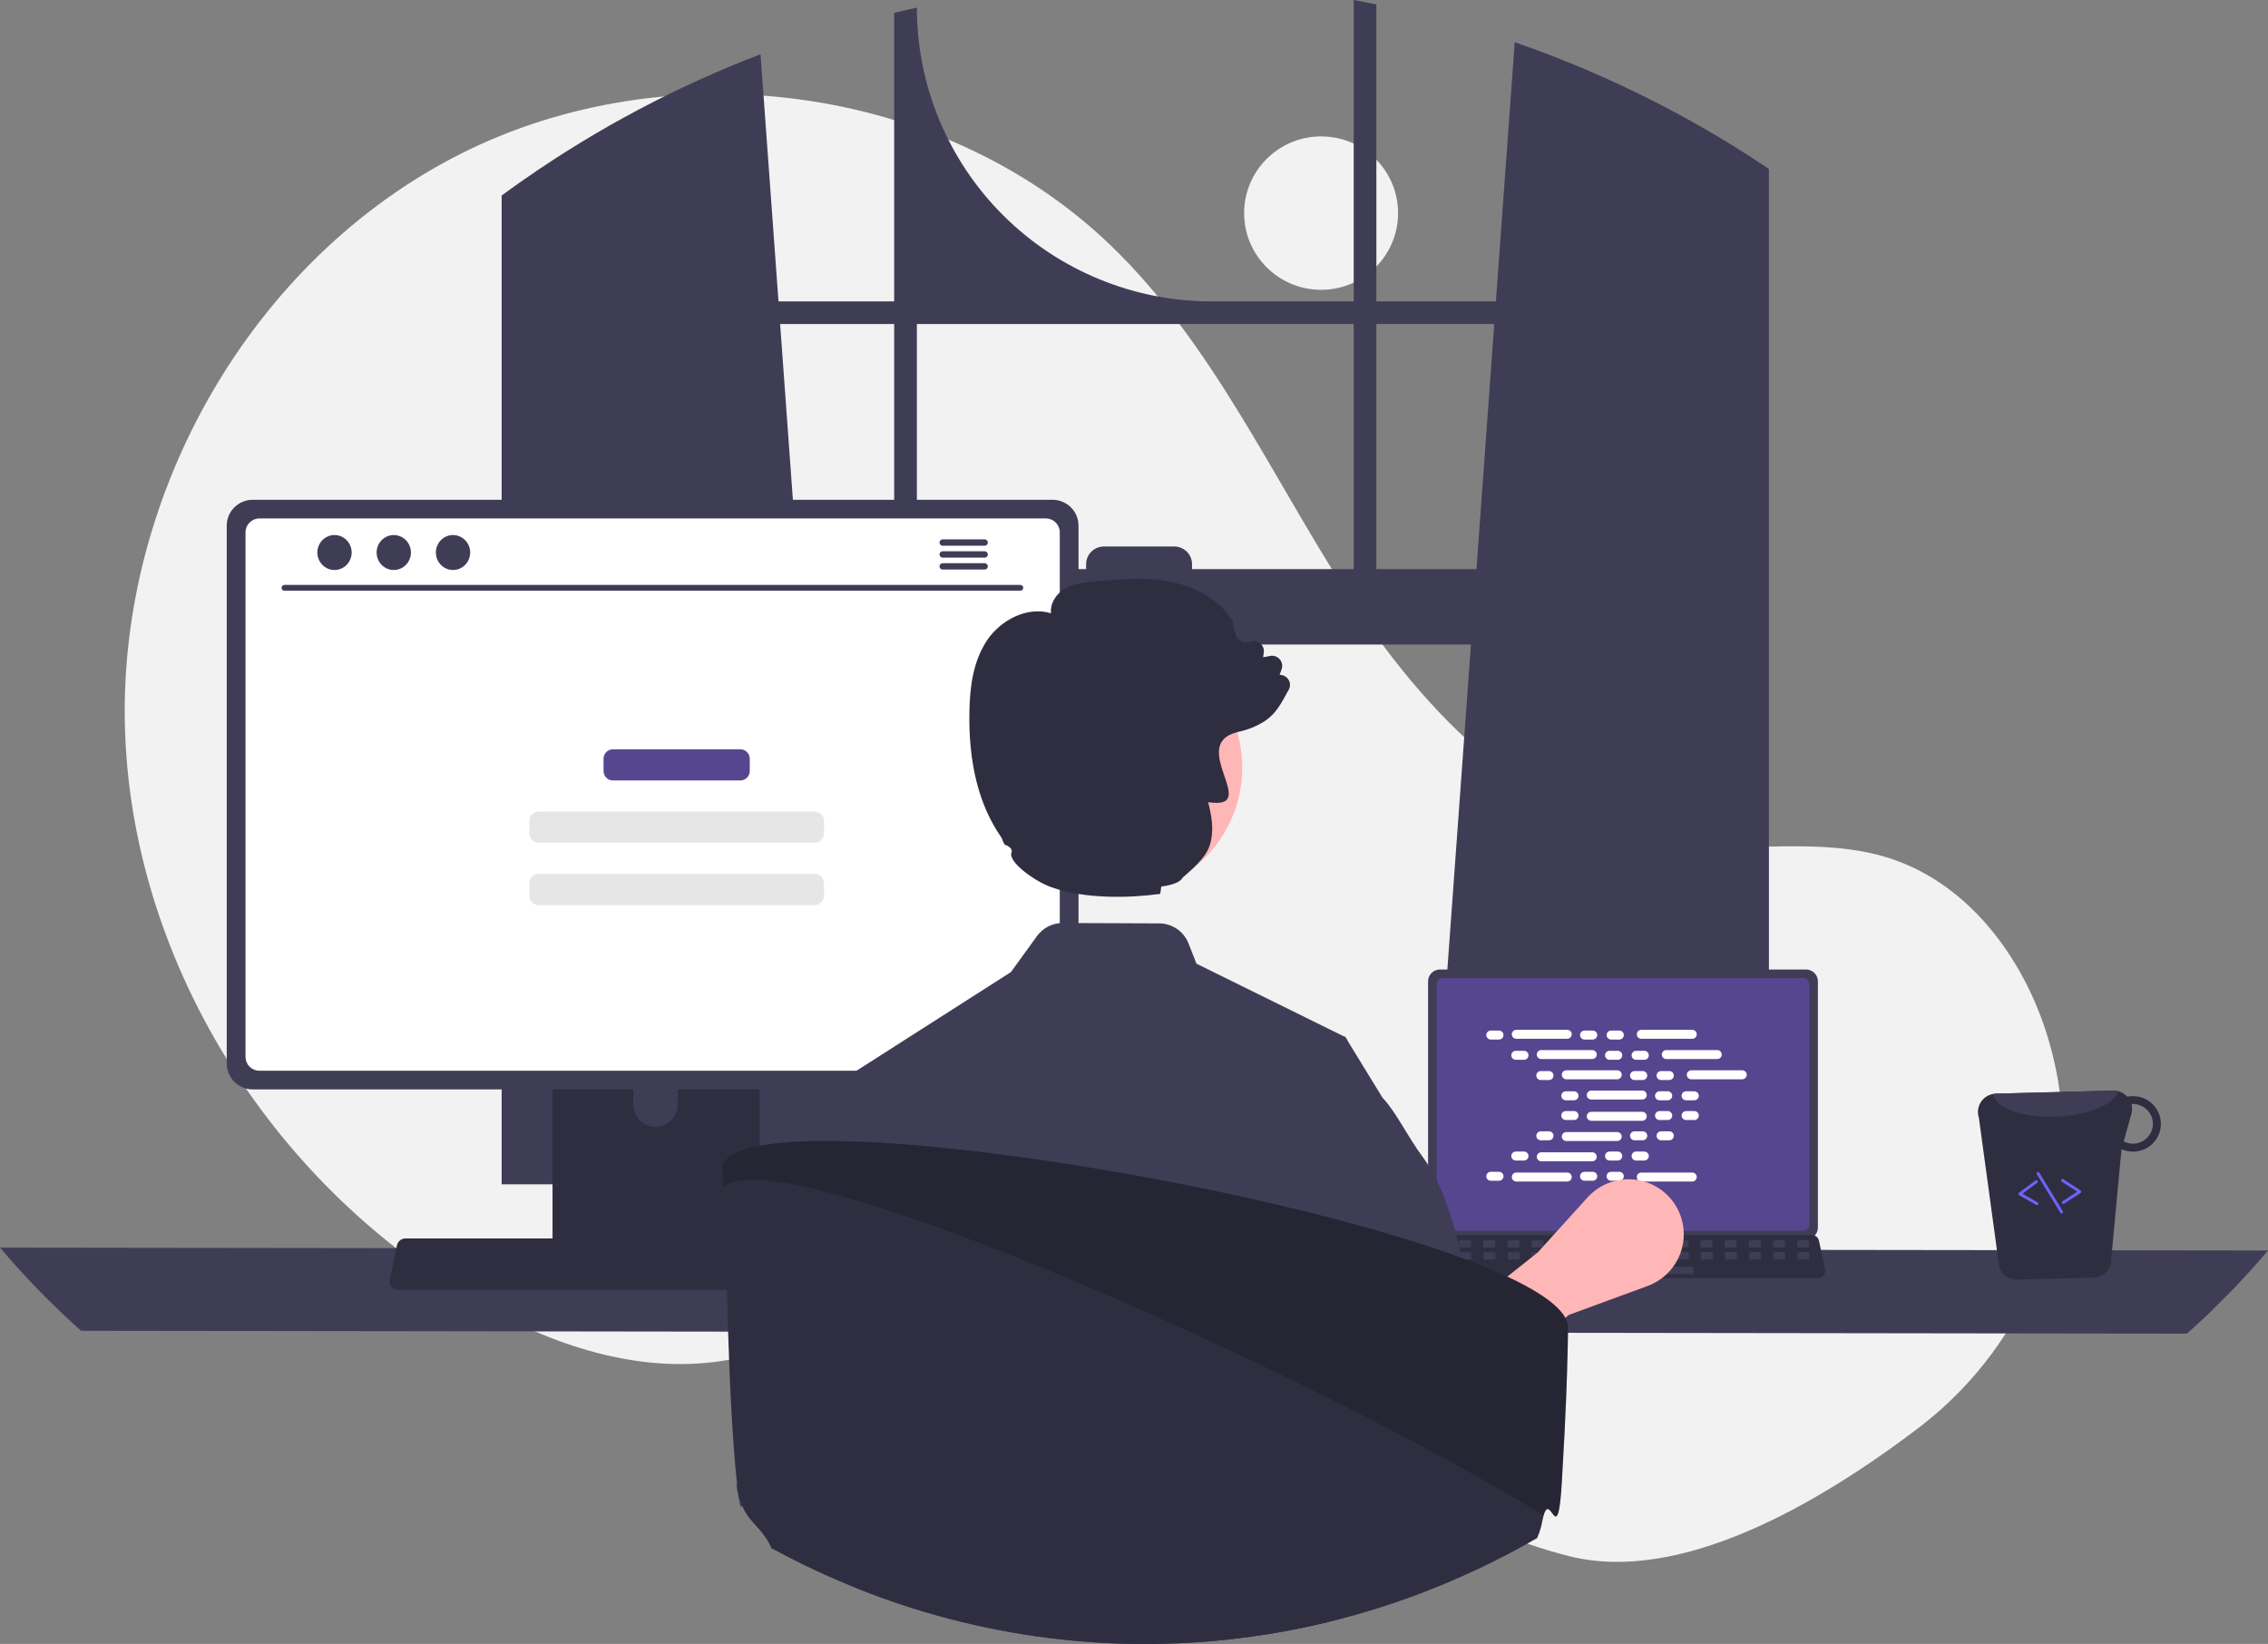 <svg width="585" height="424" viewBox="0 0 585 424" fill="none" xmlns="http://www.w3.org/2000/svg">
<rect x="0" y="0" width="585" height="424" fill="#808080" stroke="none"/>
<g clip-path="url(#clip0_1_80)">
<path d="M340.762 74.746C351.725 74.746 360.614 65.889 360.614 54.963C360.614 44.037 351.725 35.18 340.762 35.18C329.798 35.18 320.91 44.037 320.91 54.963C320.91 65.889 329.798 74.746 340.762 74.746Z" fill="#F2F2F2"/>
<path d="M494.76 368.352C524.267 345.955 538.361 308.318 529.538 272.416C529.319 271.523 529.087 270.633 528.844 269.745C522.994 248.434 508.523 228.179 487.431 221.369C469.721 215.652 450.39 220.049 431.914 217.775C395.645 213.311 367.527 184.067 347.742 153.448C327.957 122.829 312.751 88.556 286.461 63.26C243.127 21.564 172.437 12.587 118.708 39.728C64.979 66.869 30.755 127.083 32.214 187.094C33.674 247.105 69.424 304.48 121.341 334.921C140.414 346.104 162.473 354.026 184.426 351.254C203.474 348.849 220.782 338.649 239.741 335.621C269.549 330.86 299.167 344.29 324.948 359.941C350.729 375.591 375.633 394.142 404.93 401.397C433.377 408.442 468.62 388.193 494.76 368.352Z" fill="#F2F2F2"/>
<path d="M452.364 40.988C451.717 40.558 451.063 40.151 450.416 39.736C431.718 27.819 411.676 18.137 390.706 10.892L385.843 77.738H355.018V1.134C353.077 0.733 351.122 0.356 349.167 -4.57764e-05V77.738H312.534C292.368 77.738 273.027 69.754 258.768 55.544C244.508 41.334 236.497 22.06 236.497 1.963V1.963C234.534 2.386 232.586 2.838 230.638 3.319V77.738H200.801L196.169 13.996C174.619 22.232 154.159 33.064 135.247 46.248C134.92 46.471 134.593 46.7 134.273 46.923C132.63 48.071 131.009 49.242 129.396 50.427V305.446H217.329L215.775 283.996L207.225 166.226H379.412L370.862 283.996L369.308 305.446H456.268V43.566C454.974 42.692 453.673 41.833 452.364 40.988ZM230.638 146.777H205.812L201.225 83.576H230.638V146.777ZM349.167 146.777H307.471V145.525C307.471 144.923 307.352 144.327 307.121 143.771C306.889 143.215 306.55 142.71 306.123 142.285C305.695 141.859 305.188 141.522 304.63 141.292C304.071 141.063 303.473 140.945 302.869 140.946H284.742C284.139 140.946 283.541 141.064 282.984 141.294C282.426 141.524 281.919 141.861 281.493 142.287C281.066 142.712 280.728 143.217 280.497 143.772C280.266 144.328 280.147 144.924 280.148 145.525V146.777H236.497V83.576H349.167V146.777ZM355.018 146.777V83.576H385.42L380.832 146.777H355.018Z" fill="#3F3D56"/>
<path d="M0 321.777C6.459 329.404 13.445 336.571 20.907 343.227L564.093 343.968C571.555 337.312 578.541 330.144 585 322.518L0 321.777Z" fill="#3F3D56"/>
<path d="M368.352 253.094V316.594C368.352 317.403 368.675 318.179 369.25 318.751C369.824 319.323 370.602 319.645 371.414 319.646H465.842C466.654 319.645 467.433 319.323 468.007 318.751C468.581 318.179 468.904 317.403 468.905 316.594V253.094C468.903 252.285 468.579 251.51 468.005 250.939C467.431 250.367 466.653 250.046 465.842 250.045H371.414C370.603 250.046 369.825 250.367 369.251 250.939C368.677 251.51 368.354 252.285 368.352 253.094Z" fill="#3F3D56"/>
<path d="M370.567 253.884V315.81C370.568 316.243 370.74 316.657 371.047 316.963C371.354 317.269 371.77 317.441 372.204 317.441H465.056C465.49 317.441 465.906 317.269 466.212 316.963C466.519 316.657 466.692 316.243 466.693 315.81V253.884C466.693 253.451 466.52 253.036 466.213 252.729C465.907 252.423 465.49 252.25 465.056 252.249H372.204C371.769 252.25 371.353 252.423 371.046 252.729C370.739 253.036 370.567 253.451 370.567 253.884Z" fill="#56468F"/>
<path d="M366.377 328.978C366.55 329.194 366.77 329.368 367.02 329.488C367.27 329.607 367.544 329.668 367.822 329.667H468.932C469.208 329.667 469.481 329.605 469.731 329.486C469.98 329.367 470.2 329.195 470.374 328.981C470.549 328.767 470.673 328.517 470.738 328.249C470.803 327.981 470.807 327.702 470.75 327.433L469.181 320.003C469.116 319.7 468.976 319.418 468.773 319.183C468.571 318.948 468.313 318.767 468.022 318.656C467.812 318.574 467.588 318.532 467.362 318.532H369.385C369.159 318.532 368.935 318.574 368.725 318.656C368.434 318.767 368.176 318.948 367.974 319.183C367.772 319.418 367.631 319.7 367.566 320.003L365.997 327.433C365.941 327.702 365.946 327.981 366.012 328.248C366.078 328.515 366.202 328.765 366.377 328.978Z" fill="#2F2E41"/>
<path d="M463.893 321.732H466.281C466.482 321.732 466.644 321.57 466.644 321.37V320.232C466.644 320.032 466.482 319.87 466.281 319.87H463.893C463.692 319.87 463.53 320.032 463.53 320.232V321.37C463.53 321.57 463.692 321.732 463.893 321.732Z" fill="#3F3D56"/>
<path d="M457.665 321.732H460.053C460.253 321.732 460.416 321.57 460.416 321.37V320.232C460.416 320.032 460.253 319.87 460.053 319.87H457.665C457.464 319.87 457.302 320.032 457.302 320.232V321.37C457.302 321.57 457.464 321.732 457.665 321.732Z" fill="#3F3D56"/>
<path d="M451.436 321.732H453.825C454.025 321.732 454.188 321.57 454.188 321.37V320.232C454.188 320.032 454.025 319.87 453.825 319.87H451.436C451.236 319.87 451.073 320.032 451.073 320.232V321.37C451.073 321.57 451.236 321.732 451.436 321.732Z" fill="#3F3D56"/>
<path d="M445.208 321.732H447.596C447.797 321.732 447.959 321.57 447.959 321.37V320.232C447.959 320.032 447.797 319.87 447.596 319.87H445.208C445.008 319.87 444.845 320.032 444.845 320.232V321.37C444.845 321.57 445.008 321.732 445.208 321.732Z" fill="#3F3D56"/>
<path d="M438.98 321.732H441.368C441.568 321.732 441.731 321.57 441.731 321.37V320.232C441.731 320.032 441.568 319.87 441.368 319.87H438.98C438.779 319.87 438.617 320.032 438.617 320.232V321.37C438.617 321.57 438.779 321.732 438.98 321.732Z" fill="#3F3D56"/>
<path d="M432.752 321.732H435.14C435.34 321.732 435.503 321.57 435.503 321.37V320.232C435.503 320.032 435.34 319.87 435.14 319.87H432.752C432.551 319.87 432.389 320.032 432.389 320.232V321.37C432.389 321.57 432.551 321.732 432.752 321.732Z" fill="#3F3D56"/>
<path d="M426.523 321.732H428.911C429.112 321.732 429.274 321.57 429.274 321.37V320.232C429.274 320.032 429.112 319.87 428.911 319.87H426.523C426.323 319.87 426.16 320.032 426.16 320.232V321.37C426.16 321.57 426.323 321.732 426.523 321.732Z" fill="#3F3D56"/>
<path d="M420.295 321.732H422.683C422.884 321.732 423.046 321.57 423.046 321.37V320.232C423.046 320.032 422.884 319.87 422.683 319.87H420.295C420.094 319.87 419.932 320.032 419.932 320.232V321.37C419.932 321.57 420.094 321.732 420.295 321.732Z" fill="#3F3D56"/>
<path d="M414.067 321.732H416.455C416.655 321.732 416.818 321.57 416.818 321.37V320.232C416.818 320.032 416.655 319.87 416.455 319.87H414.067C413.866 319.87 413.704 320.032 413.704 320.232V321.37C413.704 321.57 413.866 321.732 414.067 321.732Z" fill="#3F3D56"/>
<path d="M407.838 321.732H410.227C410.427 321.732 410.59 321.57 410.59 321.37V320.232C410.59 320.032 410.427 319.87 410.227 319.87H407.838C407.638 319.87 407.475 320.032 407.475 320.232V321.37C407.475 321.57 407.638 321.732 407.838 321.732Z" fill="#3F3D56"/>
<path d="M401.61 321.732H403.998C404.199 321.732 404.361 321.57 404.361 321.37V320.232C404.361 320.032 404.199 319.87 403.998 319.87H401.61C401.41 319.87 401.247 320.032 401.247 320.232V321.37C401.247 321.57 401.41 321.732 401.61 321.732Z" fill="#3F3D56"/>
<path d="M395.382 321.732H397.77C397.971 321.732 398.133 321.57 398.133 321.37V320.232C398.133 320.032 397.971 319.87 397.77 319.87H395.382C395.181 319.87 395.019 320.032 395.019 320.232V321.37C395.019 321.57 395.181 321.732 395.382 321.732Z" fill="#3F3D56"/>
<path d="M389.154 321.732H391.542C391.742 321.732 391.905 321.57 391.905 321.37V320.232C391.905 320.032 391.742 319.87 391.542 319.87H389.154C388.953 319.87 388.791 320.032 388.791 320.232V321.37C388.791 321.57 388.953 321.732 389.154 321.732Z" fill="#3F3D56"/>
<path d="M382.925 321.732H385.314C385.514 321.732 385.677 321.57 385.677 321.37V320.232C385.677 320.032 385.514 319.87 385.314 319.87H382.925C382.725 319.87 382.562 320.032 382.562 320.232V321.37C382.562 321.57 382.725 321.732 382.925 321.732Z" fill="#3F3D56"/>
<path d="M376.697 321.732H379.085C379.286 321.732 379.448 321.57 379.448 321.37V320.232C379.448 320.032 379.286 319.87 379.085 319.87H376.697C376.497 319.87 376.334 320.032 376.334 320.232V321.37C376.334 321.57 376.497 321.732 376.697 321.732Z" fill="#3F3D56"/>
<path d="M370.469 321.732H372.857C373.057 321.732 373.22 321.57 373.22 321.37V320.232C373.22 320.032 373.057 319.87 372.857 319.87H370.469C370.268 319.87 370.106 320.032 370.106 320.232V321.37C370.106 321.57 370.268 321.732 370.469 321.732Z" fill="#3F3D56"/>
<path d="M463.966 324.835H466.355C466.555 324.835 466.718 324.673 466.718 324.474V323.335C466.718 323.135 466.555 322.973 466.355 322.973H463.966C463.766 322.973 463.603 323.135 463.603 323.335V324.474C463.603 324.673 463.766 324.835 463.966 324.835Z" fill="#3F3D56"/>
<path d="M457.738 324.835H460.126C460.327 324.835 460.489 324.673 460.489 324.474V323.335C460.489 323.135 460.327 322.973 460.126 322.973H457.738C457.538 322.973 457.375 323.135 457.375 323.335V324.474C457.375 324.673 457.538 324.835 457.738 324.835Z" fill="#3F3D56"/>
<path d="M451.51 324.835H453.898C454.099 324.835 454.261 324.673 454.261 324.474V323.335C454.261 323.135 454.099 322.973 453.898 322.973H451.51C451.309 322.973 451.147 323.135 451.147 323.335V324.474C451.147 324.673 451.309 324.835 451.51 324.835Z" fill="#3F3D56"/>
<path d="M445.282 324.835H447.67C447.87 324.835 448.033 324.673 448.033 324.474V323.335C448.033 323.135 447.87 322.973 447.67 322.973H445.282C445.081 322.973 444.919 323.135 444.919 323.335V324.474C444.919 324.673 445.081 324.835 445.282 324.835Z" fill="#3F3D56"/>
<path d="M439.053 324.835H441.442C441.642 324.835 441.805 324.673 441.805 324.474V323.335C441.805 323.135 441.642 322.973 441.442 322.973H439.053C438.853 322.973 438.69 323.135 438.69 323.335V324.474C438.69 324.673 438.853 324.835 439.053 324.835Z" fill="#3F3D56"/>
<path d="M432.825 324.835H435.213C435.414 324.835 435.576 324.673 435.576 324.474V323.335C435.576 323.135 435.414 322.973 435.213 322.973H432.825C432.625 322.973 432.462 323.135 432.462 323.335V324.474C432.462 324.673 432.625 324.835 432.825 324.835Z" fill="#3F3D56"/>
<path d="M426.597 324.835H428.985C429.185 324.835 429.348 324.673 429.348 324.474V323.335C429.348 323.135 429.185 322.973 428.985 322.973H426.597C426.396 322.973 426.234 323.135 426.234 323.335V324.474C426.234 324.673 426.396 324.835 426.597 324.835Z" fill="#3F3D56"/>
<path d="M420.368 324.835H422.757C422.957 324.835 423.12 324.673 423.12 324.474V323.335C423.12 323.135 422.957 322.973 422.757 322.973H420.368C420.168 322.973 420.005 323.135 420.005 323.335V324.474C420.005 324.673 420.168 324.835 420.368 324.835Z" fill="#3F3D56"/>
<path d="M414.14 324.835H416.528C416.729 324.835 416.891 324.673 416.891 324.474V323.335C416.891 323.135 416.729 322.973 416.528 322.973H414.14C413.94 322.973 413.777 323.135 413.777 323.335V324.474C413.777 324.673 413.94 324.835 414.14 324.835Z" fill="#3F3D56"/>
<path d="M407.912 324.835H410.3C410.501 324.835 410.663 324.673 410.663 324.474V323.335C410.663 323.135 410.501 322.973 410.3 322.973H407.912C407.712 322.973 407.549 323.135 407.549 323.335V324.474C407.549 324.673 407.712 324.835 407.912 324.835Z" fill="#3F3D56"/>
<path d="M401.684 324.835H404.072C404.272 324.835 404.435 324.673 404.435 324.474V323.335C404.435 323.135 404.272 322.973 404.072 322.973H401.684C401.483 322.973 401.321 323.135 401.321 323.335V324.474C401.321 324.673 401.483 324.835 401.684 324.835Z" fill="#3F3D56"/>
<path d="M395.455 324.835H397.844C398.044 324.835 398.207 324.673 398.207 324.474V323.335C398.207 323.135 398.044 322.973 397.844 322.973H395.455C395.255 322.973 395.093 323.135 395.093 323.335V324.474C395.093 324.673 395.255 324.835 395.455 324.835Z" fill="#3F3D56"/>
<path d="M389.227 324.835H391.615C391.816 324.835 391.978 324.673 391.978 324.474V323.335C391.978 323.135 391.816 322.973 391.615 322.973H389.227C389.027 322.973 388.864 323.135 388.864 323.335V324.474C388.864 324.673 389.027 324.835 389.227 324.835Z" fill="#3F3D56"/>
<path d="M382.999 324.835H385.387C385.587 324.835 385.75 324.673 385.75 324.474V323.335C385.75 323.135 385.587 322.973 385.387 322.973H382.999C382.798 322.973 382.636 323.135 382.636 323.335V324.474C382.636 324.673 382.798 324.835 382.999 324.835Z" fill="#3F3D56"/>
<path d="M376.771 324.835H379.159C379.359 324.835 379.522 324.673 379.522 324.474V323.335C379.522 323.135 379.359 322.973 379.159 322.973H376.771C376.57 322.973 376.408 323.135 376.408 323.335V324.474C376.408 324.673 376.57 324.835 376.771 324.835Z" fill="#3F3D56"/>
<path d="M370.542 324.835H372.93C373.131 324.835 373.293 324.673 373.293 324.474V323.335C373.293 323.135 373.131 322.973 372.93 322.973H370.542C370.342 322.973 370.179 323.135 370.179 323.335V324.474C370.179 324.673 370.342 324.835 370.542 324.835Z" fill="#3F3D56"/>
<path d="M412.272 328.559H436.459C436.659 328.559 436.822 328.398 436.822 328.198V327.059C436.822 326.859 436.659 326.697 436.459 326.697H412.272C412.071 326.697 411.909 326.859 411.909 327.059V328.198C411.909 328.398 412.071 328.559 412.272 328.559Z" fill="#3F3D56"/>
<path d="M386.646 265.797H384.532C383.891 265.797 383.371 266.315 383.371 266.954C383.371 267.593 383.891 268.11 384.532 268.11H386.646C387.287 268.11 387.807 267.593 387.807 266.954C387.807 266.315 387.287 265.797 386.646 265.797Z" fill="white"/>
<path d="M410.827 265.797H408.713C408.072 265.797 407.552 266.315 407.552 266.954C407.552 267.593 408.072 268.11 408.713 268.11H410.827C411.468 268.11 411.988 267.593 411.988 266.954C411.988 266.315 411.468 265.797 410.827 265.797Z" fill="white"/>
<path d="M417.678 265.797H415.564C414.923 265.797 414.403 266.315 414.403 266.954C414.403 267.593 414.923 268.11 415.564 268.11H417.678C418.319 268.11 418.839 267.593 418.839 266.954C418.839 266.315 418.319 265.797 417.678 265.797Z" fill="white"/>
<path d="M404.25 265.604H391.109C390.468 265.604 389.948 266.122 389.948 266.761C389.948 267.4 390.468 267.918 391.109 267.918H404.25C404.891 267.918 405.41 267.4 405.41 266.761C405.41 266.122 404.891 265.604 404.25 265.604Z" fill="white"/>
<path d="M436.491 265.604H423.35C422.709 265.604 422.19 266.122 422.19 266.761C422.19 267.4 422.709 267.918 423.35 267.918H436.491C437.132 267.918 437.652 267.4 437.652 266.761C437.652 266.122 437.132 265.604 436.491 265.604Z" fill="white"/>
<path d="M393.094 271.018H390.98C390.339 271.018 389.819 271.536 389.819 272.175C389.819 272.814 390.339 273.332 390.98 273.332H393.094C393.735 273.332 394.255 272.814 394.255 272.175C394.255 271.536 393.735 271.018 393.094 271.018Z" fill="white"/>
<path d="M417.275 271.018H415.161C414.52 271.018 414 271.536 414 272.175C414 272.814 414.52 273.332 415.161 273.332H417.275C417.916 273.332 418.436 272.814 418.436 272.175C418.436 271.536 417.916 271.018 417.275 271.018Z" fill="white"/>
<path d="M424.126 271.018H422.012C421.371 271.018 420.852 271.536 420.852 272.175C420.852 272.814 421.371 273.332 422.012 273.332H424.126C424.767 273.332 425.287 272.814 425.287 272.175C425.287 271.536 424.767 271.018 424.126 271.018Z" fill="white"/>
<path d="M410.698 270.825H397.557C396.916 270.825 396.397 271.343 396.397 271.982C396.397 272.621 396.916 273.139 397.557 273.139H410.698C411.339 273.139 411.859 272.621 411.859 271.982C411.859 271.343 411.339 270.825 410.698 270.825Z" fill="white"/>
<path d="M442.939 270.825H429.798C429.157 270.825 428.638 271.343 428.638 271.982C428.638 272.621 429.157 273.139 429.798 273.139H442.939C443.58 273.139 444.1 272.621 444.1 271.982C444.1 271.343 443.58 270.825 442.939 270.825Z" fill="white"/>
<path d="M399.543 276.239H397.428C396.787 276.239 396.268 276.757 396.268 277.396C396.268 278.035 396.787 278.553 397.428 278.553H399.543C400.184 278.553 400.703 278.035 400.703 277.396C400.703 276.757 400.184 276.239 399.543 276.239Z" fill="white"/>
<path d="M423.724 276.239H421.609C420.968 276.239 420.449 276.757 420.449 277.396C420.449 278.035 420.968 278.553 421.609 278.553H423.724C424.365 278.553 424.884 278.035 424.884 277.396C424.884 276.757 424.365 276.239 423.724 276.239Z" fill="white"/>
<path d="M430.575 276.239H428.46C427.819 276.239 427.3 276.757 427.3 277.396C427.3 278.035 427.819 278.553 428.46 278.553H430.575C431.216 278.553 431.735 278.035 431.735 277.396C431.735 276.757 431.216 276.239 430.575 276.239Z" fill="white"/>
<path d="M417.146 276.046H404.006C403.365 276.046 402.845 276.564 402.845 277.203C402.845 277.842 403.365 278.36 404.006 278.36H417.146C417.787 278.36 418.307 277.842 418.307 277.203C418.307 276.564 417.787 276.046 417.146 276.046Z" fill="white"/>
<path d="M449.387 276.046H436.247C435.606 276.046 435.086 276.564 435.086 277.203C435.086 277.842 435.606 278.36 436.247 278.36H449.387C450.028 278.36 450.548 277.842 450.548 277.203C450.548 276.564 450.028 276.046 449.387 276.046Z" fill="white"/>
<path d="M405.991 281.46H403.877C403.236 281.46 402.716 281.978 402.716 282.617C402.716 283.256 403.236 283.774 403.877 283.774H405.991C406.632 283.774 407.152 283.256 407.152 282.617C407.152 281.978 406.632 281.46 405.991 281.46Z" fill="white"/>
<path d="M430.172 281.46H428.057C427.416 281.46 426.897 281.978 426.897 282.617C426.897 283.256 427.416 283.774 428.057 283.774H430.172C430.813 283.774 431.332 283.256 431.332 282.617C431.332 281.978 430.813 281.46 430.172 281.46Z" fill="white"/>
<path d="M437.023 281.46H434.909C434.268 281.46 433.748 281.978 433.748 282.617C433.748 283.256 434.268 283.774 434.909 283.774H437.023C437.664 283.774 438.184 283.256 438.184 282.617C438.184 281.978 437.664 281.46 437.023 281.46Z" fill="white"/>
<path d="M423.594 281.267H410.454C409.813 281.267 409.293 281.785 409.293 282.424C409.293 283.063 409.813 283.581 410.454 283.581H423.594C424.235 283.581 424.755 283.063 424.755 282.424C424.755 281.785 424.235 281.267 423.594 281.267Z" fill="white"/>
<path d="M410.827 302.221H408.713C408.072 302.221 407.552 302.739 407.552 303.378C407.552 304.017 408.072 304.535 408.713 304.535H410.827C411.468 304.535 411.988 304.017 411.988 303.378C411.988 302.739 411.468 302.221 410.827 302.221Z" fill="white"/>
<path d="M417.678 302.221H415.564C414.923 302.221 414.403 302.739 414.403 303.378C414.403 304.017 414.923 304.535 415.564 304.535H417.678C418.319 304.535 418.839 304.017 418.839 303.378C418.839 302.739 418.319 302.221 417.678 302.221Z" fill="white"/>
<path d="M436.491 302.414H423.35C422.709 302.414 422.19 302.932 422.19 303.571C422.19 304.21 422.709 304.728 423.35 304.728H436.491C437.132 304.728 437.652 304.21 437.652 303.571C437.652 302.932 437.132 302.414 436.491 302.414Z" fill="white"/>
<path d="M386.646 302.221H384.532C383.891 302.221 383.371 302.739 383.371 303.378C383.371 304.017 383.891 304.535 384.532 304.535H386.646C387.287 304.535 387.807 304.017 387.807 303.378C387.807 302.739 387.287 302.221 386.646 302.221Z" fill="white"/>
<path d="M404.25 302.414H391.109C390.468 302.414 389.948 302.932 389.948 303.571C389.948 304.21 390.468 304.728 391.109 304.728H404.25C404.891 304.728 405.41 304.21 405.41 303.571C405.41 302.932 404.891 302.414 404.25 302.414Z" fill="white"/>
<path d="M393.094 297H390.98C390.339 297 389.819 297.518 389.819 298.157C389.819 298.796 390.339 299.314 390.98 299.314H393.094C393.735 299.314 394.255 298.796 394.255 298.157C394.255 297.518 393.735 297 393.094 297Z" fill="white"/>
<path d="M417.275 297H415.161C414.52 297 414 297.518 414 298.157C414 298.796 414.52 299.314 415.161 299.314H417.275C417.916 299.314 418.436 298.796 418.436 298.157C418.436 297.518 417.916 297 417.275 297Z" fill="white"/>
<path d="M424.126 297H422.012C421.371 297 420.852 297.518 420.852 298.157C420.852 298.796 421.371 299.314 422.012 299.314H424.126C424.767 299.314 425.287 298.796 425.287 298.157C425.287 297.518 424.767 297 424.126 297Z" fill="white"/>
<path d="M410.698 297.193H397.557C396.916 297.193 396.397 297.711 396.397 298.35C396.397 298.989 396.916 299.507 397.557 299.507H410.698C411.339 299.507 411.859 298.989 411.859 298.35C411.859 297.711 411.339 297.193 410.698 297.193Z" fill="white"/>
<path d="M399.543 291.779H397.428C396.787 291.779 396.268 292.297 396.268 292.936C396.268 293.575 396.787 294.093 397.428 294.093H399.543C400.184 294.093 400.703 293.575 400.703 292.936C400.703 292.297 400.184 291.779 399.543 291.779Z" fill="white"/>
<path d="M423.724 291.779H421.609C420.968 291.779 420.449 292.297 420.449 292.936C420.449 293.575 420.968 294.093 421.609 294.093H423.724C424.365 294.093 424.884 293.575 424.884 292.936C424.884 292.297 424.365 291.779 423.724 291.779Z" fill="white"/>
<path d="M430.575 291.779H428.46C427.819 291.779 427.3 292.297 427.3 292.936C427.3 293.575 427.819 294.093 428.46 294.093H430.575C431.216 294.093 431.735 293.575 431.735 292.936C431.735 292.297 431.216 291.779 430.575 291.779Z" fill="white"/>
<path d="M417.146 291.972H404.006C403.365 291.972 402.845 292.49 402.845 293.129C402.845 293.768 403.365 294.285 404.006 294.285H417.146C417.787 294.285 418.307 293.768 418.307 293.129C418.307 292.49 417.787 291.972 417.146 291.972Z" fill="white"/>
<path d="M405.991 286.558H403.877C403.236 286.558 402.716 287.076 402.716 287.715C402.716 288.354 403.236 288.872 403.877 288.872H405.991C406.632 288.872 407.152 288.354 407.152 287.715C407.152 287.076 406.632 286.558 405.991 286.558Z" fill="white"/>
<path d="M430.172 286.558H428.057C427.416 286.558 426.897 287.076 426.897 287.715C426.897 288.354 427.416 288.872 428.057 288.872H430.172C430.813 288.872 431.332 288.354 431.332 287.715C431.332 287.076 430.813 286.558 430.172 286.558Z" fill="white"/>
<path d="M437.023 286.558H434.909C434.268 286.558 433.748 287.076 433.748 287.715C433.748 288.354 434.268 288.872 434.909 288.872H437.023C437.664 288.872 438.184 288.354 438.184 287.715C438.184 287.076 437.664 286.558 437.023 286.558Z" fill="white"/>
<path d="M423.594 286.751H410.454C409.813 286.751 409.293 287.269 409.293 287.908C409.293 288.547 409.813 289.064 410.454 289.064H423.594C424.235 289.064 424.755 288.547 424.755 287.908C424.755 287.269 424.235 286.751 423.594 286.751Z" fill="white"/>
<path d="M375.406 363.41L365.48 347.775L396.634 323.026L409.493 308.829C411.164 306.985 413.291 305.61 415.662 304.841C418.033 304.073 420.565 303.938 423.005 304.45C425.445 304.962 427.707 306.103 429.566 307.759C431.424 309.416 432.814 311.529 433.596 313.888C434.755 317.385 434.506 321.193 432.901 324.509C431.296 327.826 428.461 330.391 424.994 331.664L404.66 339.129L375.406 363.41Z" fill="#FFB6B6"/>
<path d="M142.521 250.048V326.037H195.942V250.048C195.943 249.501 195.768 248.969 195.442 248.529C195.117 248.089 194.659 247.764 194.135 247.603C193.888 247.522 193.629 247.482 193.369 247.484H145.101C144.763 247.484 144.428 247.549 144.115 247.678C143.802 247.807 143.518 247.995 143.278 248.233C143.039 248.471 142.848 248.754 142.719 249.066C142.589 249.377 142.522 249.711 142.521 250.048ZM163.369 276.158C163.383 274.66 163.99 273.228 165.058 272.174C166.126 271.119 167.568 270.528 169.072 270.528C170.575 270.528 172.018 271.119 173.086 272.174C174.153 273.228 174.76 274.66 174.774 276.158V284.975C174.767 286.477 174.162 287.915 173.094 288.975C172.025 290.034 170.579 290.629 169.072 290.629C167.564 290.629 166.118 290.034 165.05 288.975C163.981 287.915 163.377 286.477 163.369 284.975V276.158Z" fill="#2F2E41"/>
<path d="M142.358 323.607V330.935C142.359 331.314 142.51 331.678 142.779 331.947C143.048 332.216 143.412 332.369 143.793 332.372H194.67C195.052 332.37 195.417 332.218 195.686 331.949C195.954 331.679 196.105 331.315 196.105 330.935V323.607H142.358Z" fill="#3F3D56"/>
<path d="M58.484 135.56V274.306C58.485 276.074 59.191 277.769 60.445 279.019C61.7 280.27 63.401 280.973 65.175 280.974H271.496C273.27 280.973 274.972 280.27 276.226 279.019C277.481 277.769 278.186 276.074 278.188 274.306V135.56C278.183 133.794 277.477 132.101 276.223 130.852C274.968 129.604 273.269 128.902 271.496 128.899H65.175C63.402 128.902 61.703 129.604 60.449 130.852C59.194 132.101 58.488 133.794 58.484 135.56Z" fill="#3F3D56"/>
<path d="M63.324 137.287V272.594C63.325 273.539 63.703 274.444 64.373 275.112C65.043 275.78 65.952 276.156 66.9 276.158H269.779C270.727 276.156 271.635 275.78 272.306 275.112C272.976 274.444 273.353 273.539 273.355 272.594V137.287C273.355 136.341 272.978 135.434 272.308 134.764C271.637 134.095 270.728 133.717 269.779 133.715H66.9C65.951 133.717 65.041 134.095 64.371 134.764C63.7 135.434 63.324 136.341 63.324 137.287Z" fill="white"/>
<path d="M100.975 331.876C101.181 332.134 101.444 332.342 101.742 332.484C102.041 332.627 102.368 332.7 102.7 332.698H223.399C223.729 332.698 224.055 332.624 224.353 332.482C224.651 332.341 224.913 332.135 225.121 331.879C225.329 331.624 225.477 331.325 225.555 331.005C225.633 330.686 225.638 330.353 225.57 330.031L223.697 321.162C223.619 320.8 223.452 320.464 223.21 320.183C222.969 319.902 222.66 319.686 222.314 319.554C222.063 319.456 221.795 319.406 221.526 319.406H104.566C104.296 319.406 104.029 319.456 103.778 319.554C103.431 319.686 103.123 319.902 102.881 320.183C102.64 320.464 102.472 320.8 102.395 321.162L100.521 330.031C100.454 330.353 100.461 330.685 100.539 331.004C100.617 331.323 100.766 331.621 100.975 331.876Z" fill="#2F2E41"/>
<path d="M263.195 152.355H73.362C73.165 152.35 72.977 152.269 72.839 152.128C72.701 151.988 72.624 151.799 72.624 151.602C72.624 151.406 72.701 151.217 72.839 151.076C72.977 150.936 73.165 150.854 73.362 150.85H263.195C263.392 150.854 263.58 150.936 263.718 151.076C263.856 151.217 263.933 151.406 263.933 151.602C263.933 151.799 263.856 151.988 263.718 152.128C263.58 152.269 263.392 152.35 263.195 152.355Z" fill="#3F3D56"/>
<path d="M86.284 147.009C88.727 147.009 90.708 144.991 90.708 142.502C90.708 140.013 88.727 137.995 86.284 137.995C83.841 137.995 81.86 140.013 81.86 142.502C81.86 144.991 83.841 147.009 86.284 147.009Z" fill="#3F3D56"/>
<path d="M101.567 147.009C104.011 147.009 105.992 144.991 105.992 142.502C105.992 140.013 104.011 137.995 101.567 137.995C99.124 137.995 97.143 140.013 97.143 142.502C97.143 144.991 99.124 147.009 101.567 147.009Z" fill="#3F3D56"/>
<path d="M116.851 147.009C119.294 147.009 121.275 144.991 121.275 142.502C121.275 140.013 119.294 137.995 116.851 137.995C114.407 137.995 112.427 140.013 112.427 142.502C112.427 144.991 114.407 147.009 116.851 147.009Z" fill="#3F3D56"/>
<path d="M253.991 139.109H243.136C242.922 139.114 242.718 139.203 242.568 139.356C242.418 139.509 242.334 139.714 242.334 139.928C242.334 140.142 242.418 140.347 242.568 140.5C242.718 140.653 242.922 140.742 243.136 140.747H253.991C254.207 140.744 254.413 140.656 254.565 140.503C254.717 140.35 254.802 140.143 254.802 139.928C254.802 139.713 254.717 139.506 254.565 139.353C254.413 139.2 254.207 139.112 253.991 139.109Z" fill="#3F3D56"/>
<path d="M253.991 142.184H243.136C242.922 142.189 242.717 142.277 242.567 142.43C242.417 142.583 242.333 142.789 242.333 143.003C242.333 143.217 242.417 143.422 242.567 143.576C242.717 143.729 242.922 143.817 243.136 143.822H253.991C254.208 143.819 254.414 143.732 254.566 143.578C254.718 143.425 254.803 143.218 254.803 143.003C254.803 142.787 254.718 142.581 254.566 142.427C254.414 142.274 254.208 142.187 253.991 142.184Z" fill="#3F3D56"/>
<path d="M253.991 145.259H243.136C242.922 145.264 242.718 145.352 242.568 145.505C242.418 145.658 242.334 145.864 242.334 146.078C242.334 146.292 242.418 146.497 242.568 146.65C242.718 146.803 242.922 146.891 243.136 146.896H253.991C254.207 146.893 254.413 146.806 254.565 146.653C254.717 146.499 254.802 146.293 254.802 146.078C254.802 145.862 254.717 145.656 254.565 145.503C254.413 145.35 254.207 145.262 253.991 145.259Z" fill="#3F3D56"/>
<path d="M515.688 326.823C516.015 327.773 516.637 328.596 517.463 329.172C518.289 329.749 519.277 330.05 520.285 330.032L539.982 329.527C540.997 329.507 541.979 329.16 542.781 328.538C543.582 327.916 544.16 327.053 544.428 326.076L547.216 296.375C548.205 296.821 549.281 297.041 550.367 297.02C551.31 296.996 552.239 296.788 553.101 296.406C553.963 296.025 554.741 295.478 555.391 294.797C556.042 294.116 556.551 293.313 556.89 292.436C557.229 291.559 557.391 290.624 557.367 289.684C557.344 288.744 557.134 287.818 556.752 286.959C556.369 286.1 555.82 285.324 555.137 284.677C554.453 284.029 553.648 283.521 552.768 283.184C551.888 282.846 550.949 282.684 550.006 282.708C549.572 282.706 549.139 282.751 548.715 282.841C548.254 282.344 547.693 281.948 547.069 281.68C546.445 281.412 545.771 281.276 545.091 281.283L514.793 282.063C514.542 282.072 514.292 282.103 514.046 282.155C513.382 282.279 512.751 282.543 512.198 282.929C511.644 283.316 511.18 283.816 510.837 284.396C510.494 284.976 510.279 285.623 510.208 286.293C510.136 286.963 510.21 287.64 510.423 288.279L515.688 326.823ZM547.787 294.358L549.771 287.28C549.996 286.462 550.001 285.6 549.786 284.78C549.882 284.779 549.967 284.734 550.063 284.734C551.423 284.706 552.739 285.216 553.722 286.153C554.704 287.091 555.274 288.378 555.306 289.733C555.338 291.088 554.829 292.401 553.891 293.383C552.954 294.364 551.664 294.936 550.304 294.971C549.425 294.999 548.555 294.787 547.787 294.358Z" fill="#2F2E41"/>
<path d="M514.046 282.155C514.692 285.833 521.949 288.419 530.675 287.97C538.7 287.601 545.261 284.793 546.463 281.465C546.018 281.334 545.555 281.273 545.091 281.283L514.793 282.063C514.542 282.072 514.292 282.103 514.046 282.155Z" fill="#3F3D56"/>
<path d="M532.274 310.502C532.314 310.492 532.352 310.475 532.386 310.452L536.664 307.662C536.716 307.629 536.758 307.583 536.788 307.529C536.817 307.475 536.832 307.414 536.832 307.353C536.832 307.291 536.817 307.231 536.788 307.176C536.758 307.122 536.716 307.076 536.664 307.043L532.218 304.141C532.177 304.114 532.132 304.095 532.084 304.086C532.036 304.077 531.986 304.077 531.938 304.087C531.89 304.097 531.845 304.116 531.804 304.143C531.764 304.171 531.729 304.206 531.702 304.247C531.676 304.287 531.657 304.333 531.648 304.381C531.639 304.429 531.639 304.478 531.65 304.526C531.66 304.574 531.679 304.619 531.707 304.659C531.734 304.699 531.77 304.734 531.811 304.76L535.782 307.352L531.98 309.833C531.906 309.881 531.852 309.953 531.827 310.037C531.802 310.121 531.807 310.211 531.843 310.291C531.878 310.372 531.941 310.437 532.02 310.475C532.099 310.514 532.189 310.523 532.274 310.502H532.274Z" fill="#6C63FF"/>
<path d="M525.518 310.812C525.59 310.794 525.655 310.755 525.704 310.7C525.754 310.645 525.785 310.576 525.795 310.503C525.806 310.43 525.793 310.356 525.761 310.29C525.728 310.223 525.676 310.168 525.612 310.132L521.669 307.879L525.48 305.058C525.519 305.029 525.552 304.993 525.577 304.951C525.602 304.909 525.619 304.863 525.626 304.815C525.633 304.767 525.631 304.718 525.619 304.671C525.607 304.624 525.586 304.579 525.557 304.54C525.528 304.501 525.491 304.468 525.449 304.443C525.407 304.418 525.361 304.402 525.313 304.395C525.265 304.388 525.215 304.39 525.168 304.402C525.121 304.414 525.076 304.435 525.037 304.464L520.77 307.622C520.721 307.659 520.681 307.707 520.655 307.763C520.629 307.819 520.617 307.88 520.621 307.941C520.624 308.003 520.643 308.062 520.676 308.114C520.708 308.167 520.753 308.21 520.807 308.241L525.242 310.774C525.326 310.822 525.425 310.836 525.518 310.812Z" fill="#6C63FF"/>
<path d="M531.849 312.947C531.885 312.938 531.919 312.923 531.951 312.904C531.993 312.879 532.029 312.845 532.058 312.806C532.087 312.767 532.107 312.722 532.119 312.675C532.131 312.628 532.133 312.579 532.125 312.531C532.118 312.482 532.101 312.436 532.075 312.395L526.012 302.46C525.96 302.376 525.878 302.316 525.782 302.293C525.686 302.27 525.585 302.286 525.501 302.337C525.417 302.388 525.356 302.47 525.333 302.566C525.31 302.661 525.325 302.762 525.377 302.846L531.44 312.78C531.481 312.848 531.543 312.901 531.617 312.931C531.691 312.96 531.772 312.966 531.849 312.947Z" fill="#6C63FF"/>
<path d="M190.96 193.253H158.104C156.764 193.253 155.677 194.336 155.677 195.672V198.871C155.677 200.206 156.764 201.289 158.104 201.289H190.96C192.3 201.289 193.387 200.206 193.387 198.871V195.672C193.387 194.336 192.3 193.253 190.96 193.253Z" fill="#56468F"/>
<path d="M210.111 209.325H138.953C137.612 209.325 136.526 210.408 136.526 211.744V214.942C136.526 216.278 137.612 217.361 138.953 217.361H210.111C211.452 217.361 212.538 216.278 212.538 214.942V211.744C212.538 210.408 211.452 209.325 210.111 209.325Z" fill="#E6E6E6"/>
<path d="M210.111 225.397H138.953C137.612 225.397 136.526 226.479 136.526 227.815V231.014C136.526 232.35 137.612 233.433 138.953 233.433H210.111C211.452 233.433 212.538 232.35 212.538 231.014V227.815C212.538 226.479 211.452 225.397 210.111 225.397Z" fill="#E6E6E6"/>
<path d="M216.144 279.214L216.305 279.722L216.313 279.738L221.165 294.437L226.746 311.375L237.246 343.206L237.348 348.151V348.168L238.128 387.944L235.965 393.336L238.399 402.177C238.399 402.177 237.28 388.813 231.275 396.488C227.874 400.849 223.896 405.312 220.63 409.496C225.389 411.415 230.223 413.15 235.134 414.703C236.194 415.041 237.263 415.362 238.331 415.683C238.56 415.751 238.789 415.818 239.018 415.886C255.297 420.683 272.126 423.379 289.094 423.907C289.976 423.932 290.841 423.949 291.681 423.966C291.978 423.975 292.266 423.983 292.554 423.983C293.504 423.992 294.446 424 295.396 424C297.312 424 299.221 423.972 301.121 423.916C315.183 423.521 329.163 421.636 342.825 418.295C342.731 412.674 342.477 406.107 342.112 399.091C341.943 395.651 338.134 391.924 337.905 388.323C337.744 385.618 341.162 383.074 340.984 380.327C339.831 363.414 338.389 369.907 337.32 357.93C337.21 356.755 337.108 355.631 337.015 354.558C336.328 346.866 335.853 342.057 335.853 342.057L340.416 313.395L347.583 268.396L347.031 267.491L346.412 267.187L308.61 248.541L306.557 243.301C305.959 241.791 304.922 240.494 303.578 239.577C302.234 238.66 300.646 238.164 299.017 238.154L274.115 238.052C272.823 238.046 271.548 238.348 270.396 238.931C269.244 239.515 268.248 240.364 267.491 241.408L260.748 250.714L216.144 279.214Z" fill="#3F3D56"/>
<path d="M242.988 336.123L237.347 348.151L233.497 356.366L226.873 390.928L223.556 394.435L220.715 382.018L190.977 388.598C190.001 383.197 190.716 388.781 190.114 382.856C190.283 382.687 190.461 382.518 190.639 382.348C191.114 381.909 191.513 381.495 191.505 381.098C191.165 360.66 192.183 325.879 200.682 304.808C202.013 301.367 203.768 298.105 205.906 295.096C206.076 294.868 206.237 294.64 206.398 294.412C210.317 288.943 212.793 283.559 216.305 279.73V279.722C216.327 279.704 216.346 279.684 216.364 279.662C216.377 279.656 216.388 279.648 216.398 279.637L240.52 266.891L241.554 295.865L242.292 316.692L242.988 336.123Z" fill="#3F3D56"/>
<path d="M329.966 339.539L337.011 354.562L339.47 359.793L346.093 394.351L349.398 397.85L352.246 385.436L353.584 385.162L377.717 380.182L384.751 402.444C386.336 399.811 386.961 396.714 386.519 393.676C386.077 390.638 384.596 387.844 382.326 385.769C381.846 385.336 381.446 384.914 381.457 384.515C381.857 360.477 380.382 316.584 367.057 298.519C362.825 292.786 360.286 287.076 356.592 283.086C356.581 283.075 356.581 283.064 356.569 283.064L347.579 268.395L347.03 267.494L346.413 267.187L329.966 339.539Z" fill="#3F3D56"/>
<path d="M287.286 230.99C305.582 230.99 320.415 216.209 320.415 197.976C320.415 179.742 305.582 164.961 287.286 164.961C268.989 164.961 254.156 179.742 254.156 197.976C254.156 216.209 268.989 230.99 287.286 230.99Z" fill="#FFB6B6"/>
<path d="M332.063 174.915C331.807 174.642 331.497 174.423 331.153 174.271C330.81 174.12 330.439 174.039 330.063 174.033L330.561 172.655C330.724 172.221 330.768 171.752 330.689 171.295C330.609 170.839 330.41 170.411 330.11 170.057C329.81 169.703 329.422 169.434 328.984 169.279C328.546 169.123 328.074 169.087 327.617 169.173L325.803 169.521L325.974 168.314C326.04 167.864 325.987 167.405 325.82 166.981C325.654 166.558 325.38 166.186 325.025 165.9C324.67 165.614 324.247 165.426 323.796 165.353C323.346 165.28 322.885 165.325 322.457 165.483C322.068 165.636 321.65 165.7 321.233 165.67C320.817 165.641 320.412 165.518 320.048 165.313C319.684 165.113 319.367 164.837 319.12 164.503C318.874 164.169 318.703 163.785 318.621 163.379L317.989 160.341L317.922 160.178C314.844 155.066 308.926 151.346 301.684 149.983C295.238 148.76 288.628 149.383 282.256 149.968C279.728 150.205 276.873 150.472 274.494 151.924C272.472 153.169 270.762 155.658 271.111 158.17C264.829 156.251 258.093 160.082 254.754 164.913C250.799 170.662 250.152 177.864 250.048 183.495C249.765 196.817 252.524 207.716 258.226 215.896C258.643 216.488 258.747 217.726 259.572 218.141L259.401 217.867C260.323 218.326 261.26 219.067 260.91 219.86C259.907 222.142 266.576 227.187 271.275 228.854C279.847 231.9 291.245 231.64 299.26 230.544L299.543 228.654C302.435 228.262 304.472 227.513 305.045 226.343C306.056 225.483 306.918 224.713 307.669 224.001L307.677 223.994C307.691 223.979 307.721 223.957 307.736 223.942C311.357 220.482 312.197 218.511 312.576 215.51C312.94 212.569 312.294 209.583 311.632 206.893C325.565 209.042 306.145 192.105 319.126 188.83C319.275 188.784 319.427 188.747 319.58 188.719C319.959 188.63 320.338 188.541 320.703 188.437C322.459 187.962 324.14 187.246 325.699 186.311C329.327 184.11 330.524 181.191 332.398 177.901C332.668 177.433 332.782 176.891 332.721 176.353C332.661 175.816 332.431 175.313 332.063 174.915Z" fill="#2F2E41"/>
<path d="M404.458 341.89C404.45 343.187 404.436 345.002 404.376 347.247C404.369 347.558 404.361 347.877 404.354 348.203C404.257 352.33 404.16 355.79 404.004 359.635C403.997 359.902 403.989 360.161 403.975 360.428C403.766 365.792 403.439 372.038 402.874 381.93C401.826 400.201 399.997 384.441 398.16 390.85C398.071 391.169 397.974 391.547 397.885 391.991C397.607 393.604 397.138 395.179 396.487 396.681C395.513 397.259 394.51 397.815 393.521 398.371C390.703 399.934 387.841 401.438 384.956 402.868C383.335 403.668 381.707 404.454 380.071 405.209C379.811 405.328 379.558 405.447 379.305 405.558C370.929 409.419 362.297 412.701 353.469 415.382C351.744 415.901 350.026 416.405 348.286 416.872C346.472 417.375 344.658 417.85 342.822 418.294C329.16 421.636 315.181 423.522 301.119 423.918C299.223 423.977 297.312 423.999 295.394 423.999C294.442 423.999 293.505 423.992 292.554 423.984C292.264 423.984 291.974 423.977 291.684 423.97C290.844 423.947 289.974 423.933 289.096 423.91C272.129 423.383 255.3 420.686 239.022 415.886L238.33 415.686C237.26 415.36 236.197 415.041 235.133 414.701C230.226 413.152 225.391 411.418 220.628 409.499C216.992 408.04 213.398 406.474 209.847 404.802C209.814 404.793 209.784 404.778 209.758 404.757C209.014 404.417 208.263 404.061 207.52 403.698C207.423 403.646 207.319 403.594 207.215 403.542C204.442 402.194 201.698 400.781 198.984 399.304C196.702 394.081 193.49 393.08 191.497 388.487C190.917 387.122 190.498 385.695 190.248 384.234C190.248 384.219 190.241 384.204 190.241 384.182C190.449 386.938 189.356 379.292 190.233 384.152C190.226 384.063 190.219 383.967 190.211 383.856C190.189 383.589 190.159 383.263 190.114 382.856C187.564 358.042 187.728 329.665 186.62 306.281C186.546 304.77 186.469 303.322 186.39 301.939C186.367 301.48 186.338 301.028 186.308 300.583C186.36 300.45 186.419 300.309 186.486 300.176C186.5 300.137 186.518 300.1 186.538 300.065C186.56 300.019 186.585 299.974 186.613 299.931C186.627 299.909 186.65 299.88 186.665 299.857C186.675 299.832 186.688 299.807 186.702 299.783C186.769 299.679 186.843 299.568 186.925 299.465C186.962 299.42 186.992 299.383 187.029 299.346C187.055 299.308 187.085 299.273 187.118 299.242C187.141 299.207 187.168 299.174 187.2 299.146C187.23 299.116 187.259 299.079 187.297 299.042C187.312 299.019 187.333 298.999 187.356 298.983C187.415 298.916 187.48 298.854 187.549 298.798C187.815 298.555 188.098 298.332 188.397 298.131C188.501 298.064 188.613 297.998 188.717 297.924C189.466 297.477 190.255 297.1 191.074 296.797C191.356 296.694 191.639 296.597 191.943 296.494C192.055 296.464 192.159 296.427 192.271 296.39C192.434 296.338 192.598 296.286 192.769 296.249C193.616 295.997 194.531 295.782 195.52 295.582C195.639 295.56 195.765 295.538 195.891 295.508C196.07 295.471 196.256 295.441 196.442 295.412C196.694 295.367 196.955 295.323 197.215 295.278C199.423 294.93 201.929 294.671 204.694 294.5C204.955 294.486 205.215 294.471 205.475 294.456C205.78 294.441 206.085 294.426 206.397 294.412C206.657 294.397 206.925 294.389 207.193 294.382C207.453 294.367 207.721 294.36 207.996 294.352C208.747 294.33 209.52 294.308 210.308 294.293C212.553 294.249 214.918 294.263 217.401 294.315C218.553 294.345 219.728 294.374 220.933 294.426C221.014 294.426 221.089 294.434 221.163 294.434C222.211 294.471 223.267 294.515 224.353 294.575C225.111 294.612 225.877 294.649 226.643 294.693C227.364 294.738 228.092 294.782 228.828 294.834C229.401 294.864 229.973 294.908 230.553 294.945C231.044 294.982 231.535 295.019 232.025 295.049L232.695 295.093C233.059 295.123 233.423 295.145 233.795 295.182C234.613 295.249 235.431 295.315 236.263 295.382C237.089 295.456 237.929 295.53 238.769 295.604C239.609 295.679 240.457 295.76 241.304 295.842C241.394 295.849 241.475 295.856 241.557 295.864C242.33 295.945 243.104 296.019 243.884 296.101C244.063 296.116 244.249 296.13 244.427 296.153C245.171 296.227 245.93 296.314 246.681 296.394C246.912 296.419 247.141 296.443 247.372 296.468C247.961 296.532 248.541 296.587 249.133 296.657C249.914 296.745 250.71 296.827 251.483 296.931C252.085 296.997 252.687 297.064 253.289 297.138C254.234 297.249 255.193 297.368 256.152 297.494C256.516 297.538 256.881 297.583 257.245 297.635C259.981 297.975 262.747 298.353 265.557 298.746C269.817 299.346 274.145 299.998 278.502 300.702C282.866 301.406 287.255 302.149 291.669 302.932C292.784 303.132 293.899 303.332 295.022 303.54C295.528 303.636 296.033 303.732 296.539 303.829C297.401 303.984 298.264 304.147 299.126 304.31C299.989 304.473 300.851 304.636 301.714 304.807C302.74 305.007 303.773 305.207 304.799 305.407C311.558 306.74 318.279 308.163 324.836 309.652C325.914 309.897 326.993 310.149 328.063 310.393C330.204 310.89 332.326 311.393 334.428 311.905C335.007 312.038 335.58 312.179 336.152 312.32C337.58 312.675 339.008 313.031 340.413 313.394L340.658 313.461C341.692 313.713 342.703 313.972 343.714 314.239C346.1 314.861 348.447 315.491 350.755 316.128C352.286 316.55 353.801 316.978 355.298 317.41C357.536 318.054 359.729 318.706 361.863 319.366C362.391 319.529 362.918 319.692 363.439 319.847C365 320.329 366.539 320.818 368.034 321.307C369.223 321.692 370.383 322.085 371.528 322.478C372.673 322.87 373.796 323.263 374.896 323.656C375.603 323.908 376.301 324.174 377 324.426C378.004 324.797 378.993 325.167 379.959 325.538C380.257 325.649 380.547 325.767 380.837 325.879C381.023 325.96 381.201 326.027 381.38 326.101C381.729 326.242 382.086 326.375 382.428 326.516C382.777 326.649 383.119 326.79 383.461 326.938C383.796 327.071 384.138 327.212 384.465 327.353C384.8 327.486 385.127 327.627 385.454 327.775C385.729 327.886 385.997 328.005 386.257 328.124C386.785 328.353 387.313 328.583 387.826 328.82C388.078 328.939 388.331 329.05 388.584 329.168L389.164 329.435C389.246 329.479 389.328 329.517 389.409 329.554C389.595 329.642 389.788 329.739 389.974 329.828C390.406 330.028 390.829 330.243 391.246 330.443C391.803 330.724 392.346 331.006 392.867 331.28C393.394 331.561 393.907 331.843 394.398 332.117C394.48 332.162 394.554 332.206 394.636 332.251C394.748 332.31 394.859 332.376 394.971 332.436C395.35 332.651 395.714 332.873 396.079 333.088C396.792 333.525 397.469 333.955 398.101 334.384C398.242 334.481 398.376 334.577 398.517 334.666C398.986 334.999 399.432 335.325 399.848 335.659C399.848 335.666 399.848 335.666 399.855 335.666C399.997 335.77 400.131 335.881 400.264 335.985C400.376 336.088 400.495 336.177 400.606 336.281C400.993 336.615 401.35 336.933 401.677 337.259C401.787 337.36 401.891 337.466 401.989 337.578C402.033 337.613 402.072 337.653 402.108 337.696C402.257 337.844 402.391 337.993 402.517 338.141C402.537 338.161 402.554 338.184 402.569 338.208C402.748 338.415 402.911 338.622 403.067 338.83C403.142 338.934 403.224 339.037 403.29 339.141C403.38 339.267 403.469 339.4 403.543 339.526C403.61 339.63 403.67 339.741 403.729 339.845C403.887 340.112 404.021 340.392 404.131 340.682C404.214 340.879 404.281 341.082 404.331 341.29C404.388 341.487 404.43 341.687 404.458 341.89Z" fill="#2F2E41"/>
<path opacity="0.2" d="M404.458 341.89C404.45 343.187 404.436 345.002 404.376 347.247C404.369 347.558 404.354 347.877 404.346 348.203C404.272 351.352 404.16 355.241 404.004 359.635C403.997 359.902 403.989 360.161 403.975 360.428C403.766 365.792 403.439 372.038 402.874 381.93C401.826 400.201 399.997 384.441 398.16 390.85C393.06 387.724 387.469 384.449 381.491 381.085C380.413 380.477 379.325 379.867 378.227 379.255C366.272 372.609 352.918 365.644 338.978 358.746C338.428 358.472 337.87 358.198 337.32 357.931C305.387 342.201 270.531 326.901 242.293 316.691C236.843 314.72 231.639 312.942 226.747 311.379C216.442 308.096 207.535 305.8 200.68 304.807C193.542 303.769 188.613 304.14 186.62 306.281C186.546 304.77 186.469 303.322 186.39 301.939C186.36 301.48 186.33 301.028 186.3 300.583C186.346 300.461 186.406 300.345 186.464 300.228C186.472 300.21 186.478 300.193 186.486 300.176C186.5 300.137 186.518 300.1 186.538 300.065C186.56 300.019 186.585 299.974 186.613 299.931C186.637 299.879 186.667 299.829 186.702 299.783C186.769 299.679 186.843 299.568 186.925 299.465C186.985 299.387 187.05 299.313 187.118 299.242C187.141 299.207 187.168 299.174 187.2 299.146C187.23 299.116 187.259 299.079 187.297 299.042C187.312 299.019 187.333 298.999 187.356 298.983C187.415 298.916 187.48 298.854 187.549 298.798C187.815 298.555 188.098 298.332 188.397 298.131C188.501 298.064 188.613 297.998 188.717 297.923C189.466 297.477 190.255 297.1 191.074 296.797C191.356 296.694 191.639 296.597 191.943 296.493C192.055 296.464 192.159 296.427 192.271 296.39C192.434 296.338 192.598 296.286 192.769 296.249C193.616 295.997 194.531 295.782 195.52 295.582C195.817 295.523 196.129 295.464 196.442 295.412C196.694 295.367 196.955 295.323 197.215 295.278C199.423 294.93 201.929 294.671 204.694 294.5C204.955 294.486 205.215 294.471 205.475 294.456C205.78 294.441 206.085 294.426 206.397 294.411C206.657 294.397 206.925 294.389 207.193 294.382C207.453 294.367 207.721 294.36 207.996 294.352C208.747 294.33 209.52 294.308 210.308 294.293C212.553 294.256 214.918 294.271 217.401 294.323C218.553 294.345 219.728 294.382 220.932 294.434C221.007 294.434 221.089 294.441 221.163 294.441C222.211 294.471 223.275 294.523 224.353 294.575C225.111 294.612 225.877 294.649 226.643 294.693C227.364 294.737 228.092 294.782 228.828 294.834C229.401 294.863 229.973 294.908 230.553 294.945C231.044 294.982 231.535 295.019 232.025 295.049C232.613 295.093 233.2 295.138 233.795 295.182C234.613 295.249 235.431 295.315 236.263 295.382C237.089 295.456 237.929 295.53 238.769 295.604C239.609 295.678 240.457 295.76 241.304 295.841C241.394 295.849 241.475 295.856 241.557 295.864C242.33 295.945 243.104 296.019 243.884 296.101C248.211 296.538 252.665 297.049 257.245 297.635C259.981 297.983 262.752 298.356 265.557 298.753C269.818 299.353 274.145 300.005 278.502 300.702C282.866 301.406 287.255 302.149 291.669 302.932C292.784 303.132 293.899 303.332 295.022 303.54C296.39 303.792 297.758 304.048 299.126 304.31C299.989 304.473 300.851 304.636 301.714 304.807C302.74 305.007 303.773 305.207 304.799 305.407C311.558 306.74 318.279 308.163 324.836 309.652C325.915 309.897 326.993 310.149 328.063 310.393C330.205 310.89 332.326 311.393 334.428 311.905C335.008 312.045 335.58 312.186 336.153 312.327C337.587 312.683 339.008 313.038 340.413 313.394V313.401C340.495 313.416 340.576 313.438 340.658 313.461C341.684 313.72 342.703 313.979 343.714 314.246C346.101 314.868 348.448 315.496 350.755 316.128C352.286 316.558 353.803 316.98 355.298 317.41C357.536 318.062 359.729 318.714 361.863 319.366C362.391 319.529 362.919 319.692 363.439 319.847C365 320.336 366.532 320.823 368.034 321.307C369.223 321.692 370.383 322.085 371.528 322.478C372.673 322.87 373.796 323.263 374.896 323.656C375.61 323.908 376.309 324.167 377 324.419C378.012 324.789 378.993 325.16 379.959 325.538C380.257 325.649 380.547 325.767 380.837 325.879C381.38 326.086 381.907 326.301 382.428 326.516C382.777 326.649 383.119 326.79 383.461 326.938C383.796 327.071 384.138 327.212 384.465 327.353C384.8 327.486 385.127 327.627 385.454 327.775C385.729 327.886 385.997 328.005 386.257 328.124C386.785 328.353 387.313 328.583 387.826 328.82C388.079 328.939 388.331 329.05 388.584 329.168L389.164 329.435C389.246 329.479 389.328 329.516 389.409 329.554C390.041 329.85 390.651 330.146 391.246 330.443C391.803 330.724 392.346 331.006 392.867 331.28C393.484 331.606 394.071 331.925 394.636 332.251C394.748 332.31 394.859 332.376 394.971 332.436C395.35 332.651 395.714 332.873 396.079 333.088C396.792 333.525 397.469 333.955 398.101 334.384C398.725 334.814 399.305 335.236 399.848 335.659C399.848 335.666 399.848 335.666 399.856 335.666C400.116 335.874 400.369 336.081 400.606 336.281C400.993 336.615 401.35 336.933 401.677 337.259C401.787 337.36 401.891 337.466 401.989 337.578C402.033 337.613 402.073 337.653 402.108 337.696C402.264 337.867 402.421 338.037 402.569 338.208C402.748 338.415 402.911 338.622 403.068 338.83C403.142 338.934 403.224 339.037 403.291 339.141C403.38 339.267 403.469 339.4 403.543 339.526C403.61 339.63 403.67 339.741 403.729 339.845C403.887 340.112 404.021 340.392 404.131 340.682C404.212 340.88 404.279 341.083 404.331 341.29C404.388 341.487 404.43 341.687 404.458 341.89Z" fill="black"/>
</g>
<defs>
<clipPath id="clip0_1_80">
<rect width="585" height="424" fill="white"/>
</clipPath>
</defs>
</svg>
